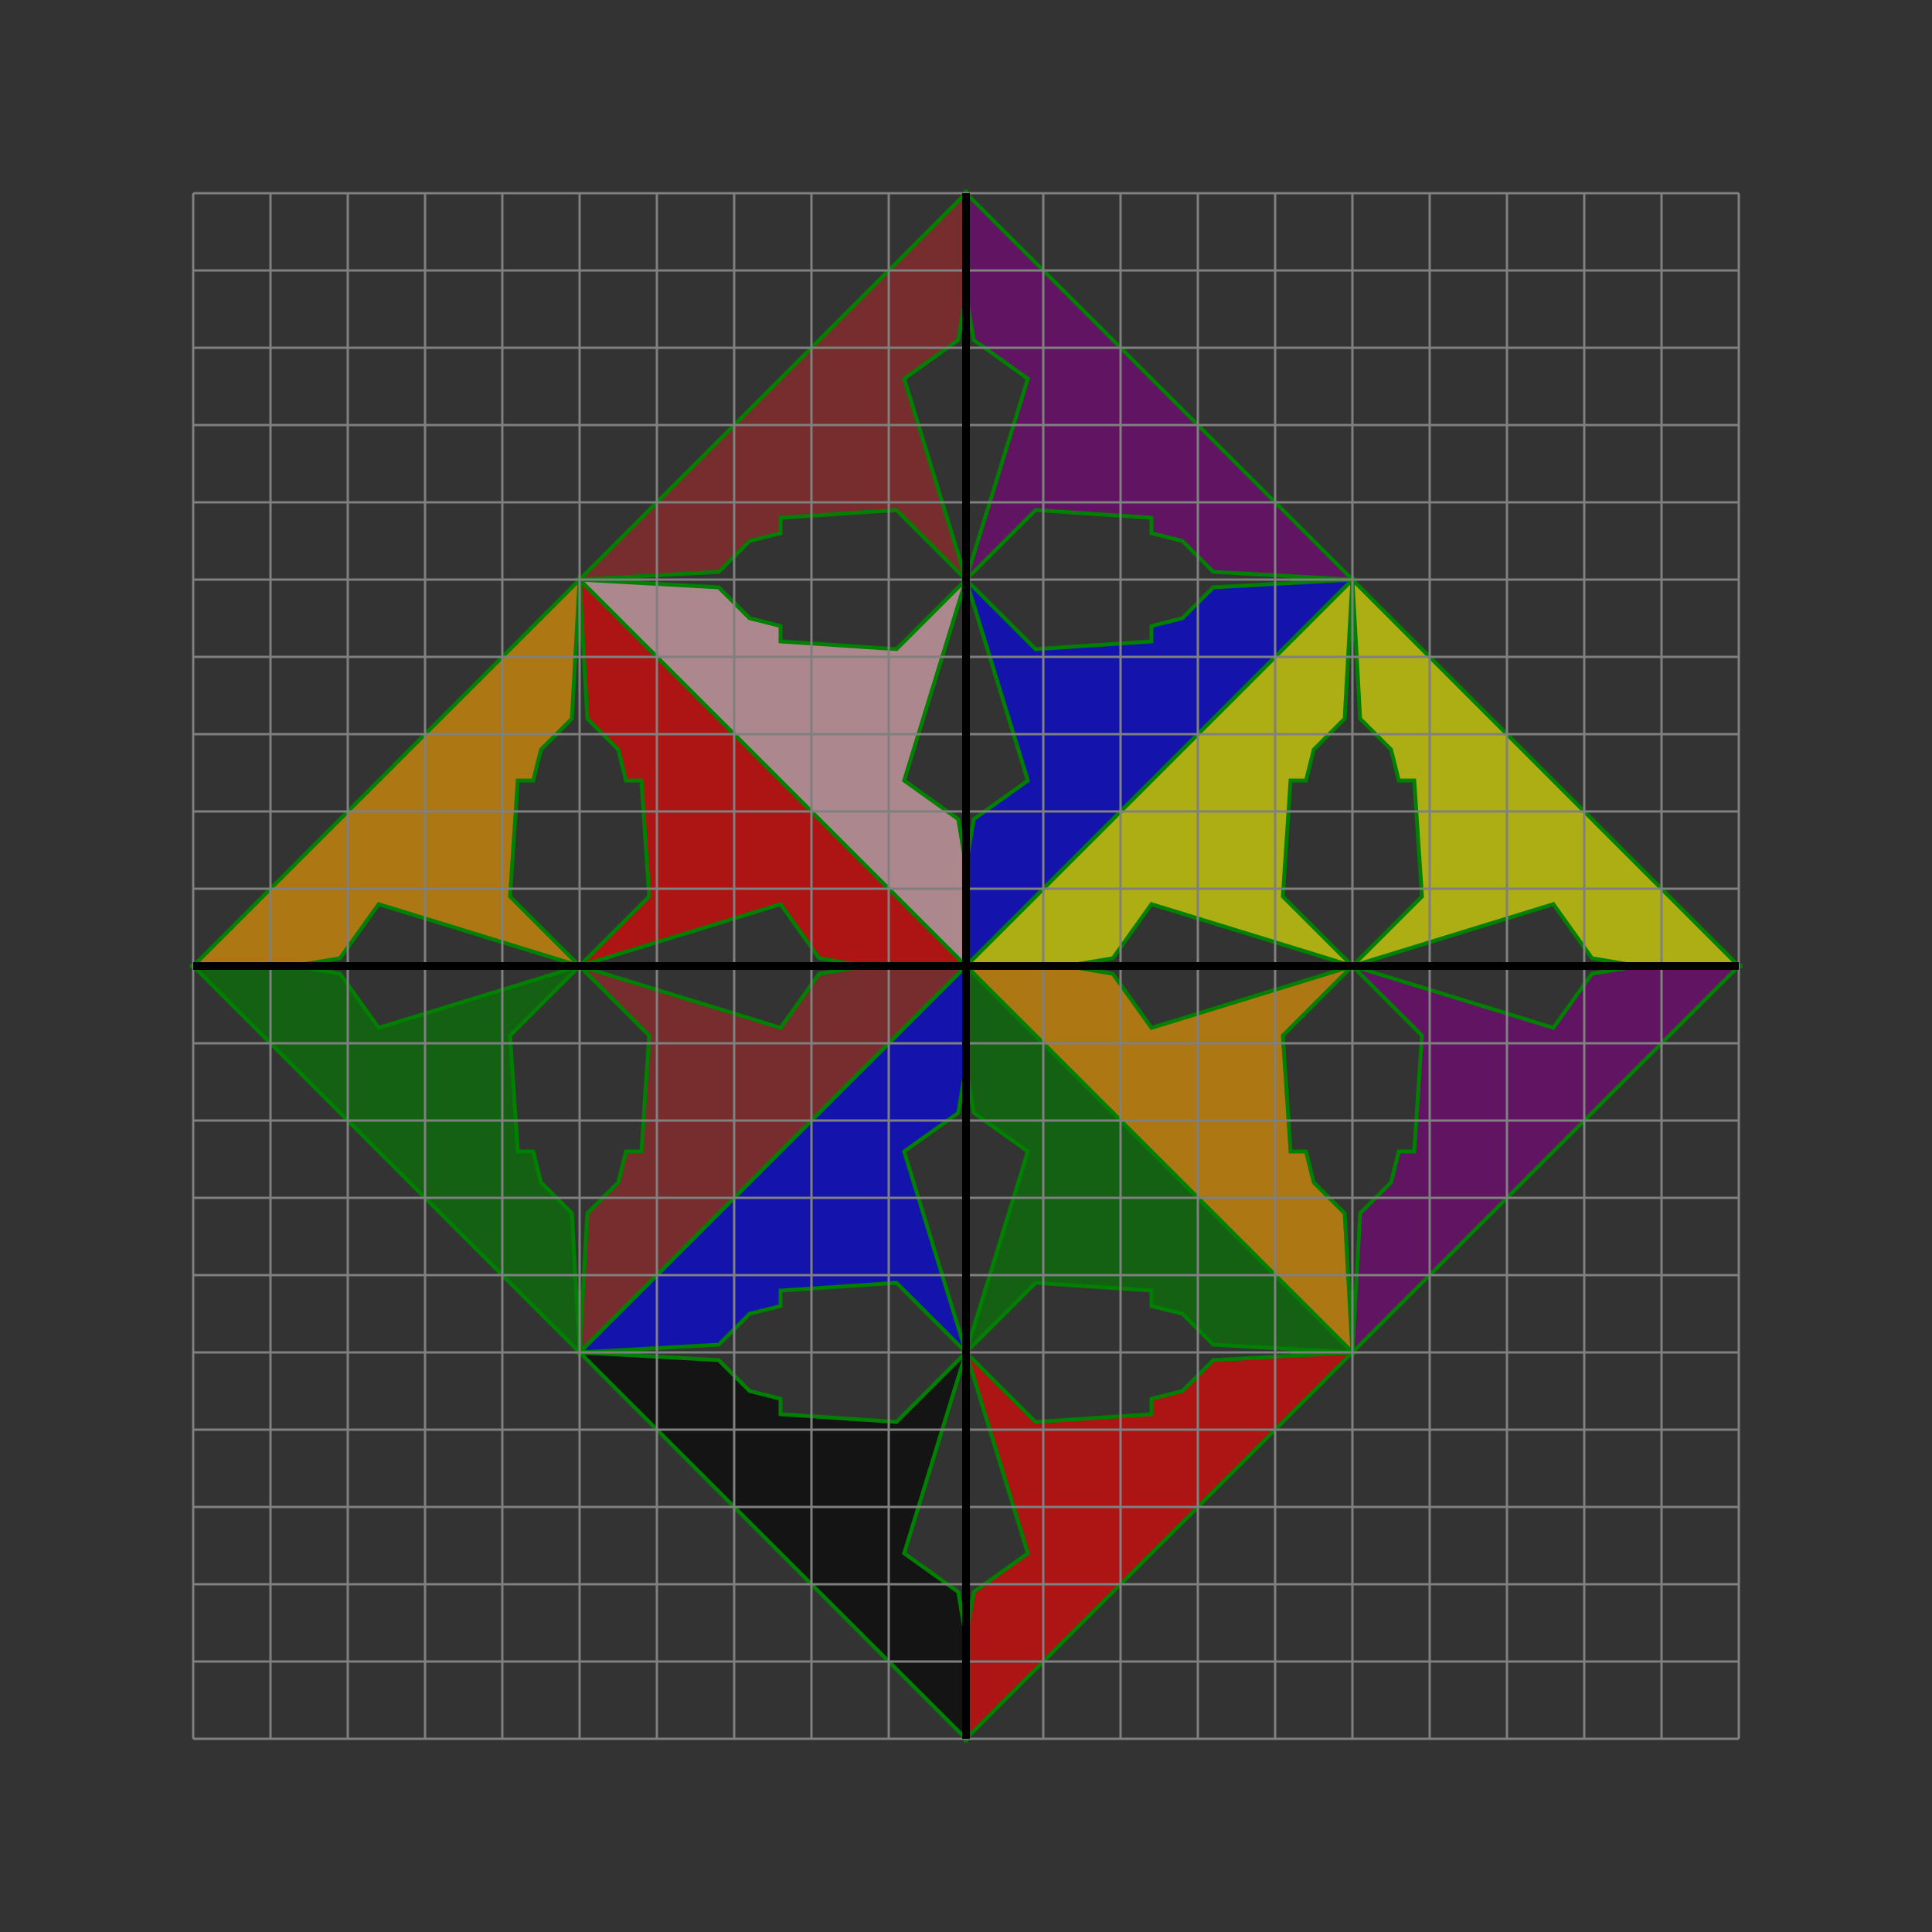<?xml version="1.0" encoding="UTF-8"?>
<svg xmlns="http://www.w3.org/2000/svg" xmlns:xlink="http://www.w3.org/1999/xlink"
     width="250" height="250" viewBox="-125.0 -125.0 250 250">
<rect x="-125.0" y="-125.0" width="250" height="250" fill="#333333" stroke="none"/>
<defs>
</defs>
<path d="M0,0 l10,0 l3,0 l6,-1 l5,-7 l26,8 l-9,-9 l1,-15 l2,0 l1,-4 l4,-4 l1,-18 l0,8 l0,-1 l0,-7 Z" stroke-width="0.5" stroke="green" fill="yellow" fill-opacity="0.6" />
<path d="M0,0 l10,0 l3,0 l6,1 l5,7 l26,-8 l-9,9 l1,15 l2,0 l1,4 l4,4 l1,18 l0,-8 l0,1 l0,7 Z" stroke-width="0.5" stroke="green" fill="orange" fill-opacity="0.6" />
<path d="M0,0 l-10,0 l-3,0 l-6,-1 l-5,-7 l-26,8 l9,-9 l-1,-15 l-2,0 l-1,-4 l-4,-4 l-1,-18 l0,8 l0,-1 l0,-7 Z" stroke-width="0.5" stroke="green" fill="red" fill-opacity="0.6" />
<path d="M100,0 l-10,0 l-3,0 l-6,1 l-5,7 l-26,-8 l9,9 l-1,15 l-2,0 l-1,4 l-4,4 l-1,18 l0,-8 l0,1 l0,7 Z" stroke-width="0.5" stroke="green" fill="purple" fill-opacity="0.6" />
<path d="M0,0 l0,-10 l0,-3 l1,-6 l7,-5 l-8,-26 l9,9 l15,-1 l0,-2 l4,-1 l4,-4 l18,-1 l-8,0 l1,0 l7,0 Z" stroke-width="0.5" stroke="green" fill="blue" fill-opacity="0.6" />
<path d="M0,0 l0,10 l0,3 l1,6 l7,5 l-8,26 l9,-9 l15,1 l0,2 l4,1 l4,4 l18,1 l-8,0 l1,0 l7,0 Z" stroke-width="0.5" stroke="green" fill="green" fill-opacity="0.6" />
<path d="M0,0 l-10,0 l-3,0 l-6,1 l-5,7 l-26,-8 l9,9 l-1,15 l-2,0 l-1,4 l-4,4 l-1,18 l0,-8 l0,1 l0,7 Z" stroke-width="0.5" stroke="green" fill="brown" fill-opacity="0.6" />
<path d="M0,100 l0,-10 l0,-3 l-1,-6 l-7,-5 l8,-26 l-9,9 l-15,-1 l0,-2 l-4,-1 l-4,-4 l-18,-1 l8,0 l-1,0 l-7,0 Z" stroke-width="0.5" stroke="green" fill="black" fill-opacity="0.6" />
<path d="M0,0 l0,-10 l0,-3 l-1,-6 l-7,-5 l8,-26 l-9,9 l-15,-1 l0,-2 l-4,-1 l-4,-4 l-18,-1 l8,0 l-1,0 l-7,0 Z" stroke-width="0.5" stroke="green" fill="pink" fill-opacity="0.6" />
<path d="M100,0 l-10,0 l-3,0 l-6,-1 l-5,-7 l-26,8 l9,-9 l-1,-15 l-2,0 l-1,-4 l-4,-4 l-1,-18 l0,8 l0,-1 l0,-7 Z" stroke-width="0.5" stroke="green" fill="yellow" fill-opacity="0.6" />
<path d="M-100,0 l10,0 l3,0 l6,-1 l5,-7 l26,8 l-9,-9 l1,-15 l2,0 l1,-4 l4,-4 l1,-18 l0,8 l0,-1 l0,-7 Z" stroke-width="0.5" stroke="green" fill="orange" fill-opacity="0.6" />
<path d="M0,100 l0,-10 l0,-3 l1,-6 l7,-5 l-8,-26 l9,9 l15,-1 l0,-2 l4,-1 l4,-4 l18,-1 l-8,0 l1,0 l7,0 Z" stroke-width="0.5" stroke="green" fill="red" fill-opacity="0.6" />
<path d="M0,-100 l0,10 l0,3 l1,6 l7,5 l-8,26 l9,-9 l15,1 l0,2 l4,1 l4,4 l18,1 l-8,0 l1,0 l7,0 Z" stroke-width="0.5" stroke="green" fill="purple" fill-opacity="0.6" />
<path d="M0,0 l0,10 l0,3 l-1,6 l-7,5 l8,26 l-9,-9 l-15,1 l0,2 l-4,1 l-4,4 l-18,1 l8,0 l-1,0 l-7,0 Z" stroke-width="0.5" stroke="green" fill="blue" fill-opacity="0.6" />
<path d="M-100,0 l10,0 l3,0 l6,1 l5,7 l26,-8 l-9,9 l1,15 l2,0 l1,4 l4,4 l1,18 l0,-8 l0,1 l0,7 Z" stroke-width="0.5" stroke="green" fill="green" fill-opacity="0.6" />
<path d="M0,-100 l0,10 l0,3 l-1,6 l-7,5 l8,26 l-9,-9 l-15,1 l0,2 l-4,1 l-4,4 l-18,1 l8,0 l-1,0 l-7,0 Z" stroke-width="0.5" stroke="green" fill="brown" fill-opacity="0.6" />
<path d="M-100,100 L-100,-100" stroke="grey" stroke-width="0.3" fill="none" />
<path d="M-100,100 L100,100" stroke="grey" stroke-width="0.3" fill="none" />
<path d="M-90,100 L-90,-100" stroke="grey" stroke-width="0.3" fill="none" />
<path d="M-100,90 L100,90" stroke="grey" stroke-width="0.3" fill="none" />
<path d="M-80,100 L-80,-100" stroke="grey" stroke-width="0.3" fill="none" />
<path d="M-100,80 L100,80" stroke="grey" stroke-width="0.3" fill="none" />
<path d="M-70,100 L-70,-100" stroke="grey" stroke-width="0.3" fill="none" />
<path d="M-100,70 L100,70" stroke="grey" stroke-width="0.3" fill="none" />
<path d="M-60,100 L-60,-100" stroke="grey" stroke-width="0.3" fill="none" />
<path d="M-100,60 L100,60" stroke="grey" stroke-width="0.3" fill="none" />
<path d="M-50,100 L-50,-100" stroke="grey" stroke-width="0.3" fill="none" />
<path d="M-100,50 L100,50" stroke="grey" stroke-width="0.3" fill="none" />
<path d="M-40,100 L-40,-100" stroke="grey" stroke-width="0.3" fill="none" />
<path d="M-100,40 L100,40" stroke="grey" stroke-width="0.3" fill="none" />
<path d="M-30,100 L-30,-100" stroke="grey" stroke-width="0.3" fill="none" />
<path d="M-100,30 L100,30" stroke="grey" stroke-width="0.3" fill="none" />
<path d="M-20,100 L-20,-100" stroke="grey" stroke-width="0.3" fill="none" />
<path d="M-100,20 L100,20" stroke="grey" stroke-width="0.3" fill="none" />
<path d="M-10,100 L-10,-100" stroke="grey" stroke-width="0.3" fill="none" />
<path d="M-100,10 L100,10" stroke="grey" stroke-width="0.3" fill="none" />
<path d="M0,100 L0,-100" stroke="grey" stroke-width="0.3" fill="none" />
<path d="M-100,0 L100,0" stroke="grey" stroke-width="0.3" fill="none" />
<path d="M10,100 L10,-100" stroke="grey" stroke-width="0.3" fill="none" />
<path d="M-100,-10 L100,-10" stroke="grey" stroke-width="0.3" fill="none" />
<path d="M20,100 L20,-100" stroke="grey" stroke-width="0.3" fill="none" />
<path d="M-100,-20 L100,-20" stroke="grey" stroke-width="0.3" fill="none" />
<path d="M30,100 L30,-100" stroke="grey" stroke-width="0.3" fill="none" />
<path d="M-100,-30 L100,-30" stroke="grey" stroke-width="0.3" fill="none" />
<path d="M40,100 L40,-100" stroke="grey" stroke-width="0.3" fill="none" />
<path d="M-100,-40 L100,-40" stroke="grey" stroke-width="0.3" fill="none" />
<path d="M50,100 L50,-100" stroke="grey" stroke-width="0.3" fill="none" />
<path d="M-100,-50 L100,-50" stroke="grey" stroke-width="0.3" fill="none" />
<path d="M60,100 L60,-100" stroke="grey" stroke-width="0.3" fill="none" />
<path d="M-100,-60 L100,-60" stroke="grey" stroke-width="0.3" fill="none" />
<path d="M70,100 L70,-100" stroke="grey" stroke-width="0.3" fill="none" />
<path d="M-100,-70 L100,-70" stroke="grey" stroke-width="0.3" fill="none" />
<path d="M80,100 L80,-100" stroke="grey" stroke-width="0.3" fill="none" />
<path d="M-100,-80 L100,-80" stroke="grey" stroke-width="0.3" fill="none" />
<path d="M90,100 L90,-100" stroke="grey" stroke-width="0.3" fill="none" />
<path d="M-100,-90 L100,-90" stroke="grey" stroke-width="0.3" fill="none" />
<path d="M100,100 L100,-100" stroke="grey" stroke-width="0.3" fill="none" />
<path d="M-100,-100 L100,-100" stroke="grey" stroke-width="0.3" fill="none" />
<path d="M-100,0 L100,0" stroke="black" stroke-width="1" fill="none" />
<path d="M0,100 L0,-100" stroke="black" stroke-width="1" fill="none" />
</svg>